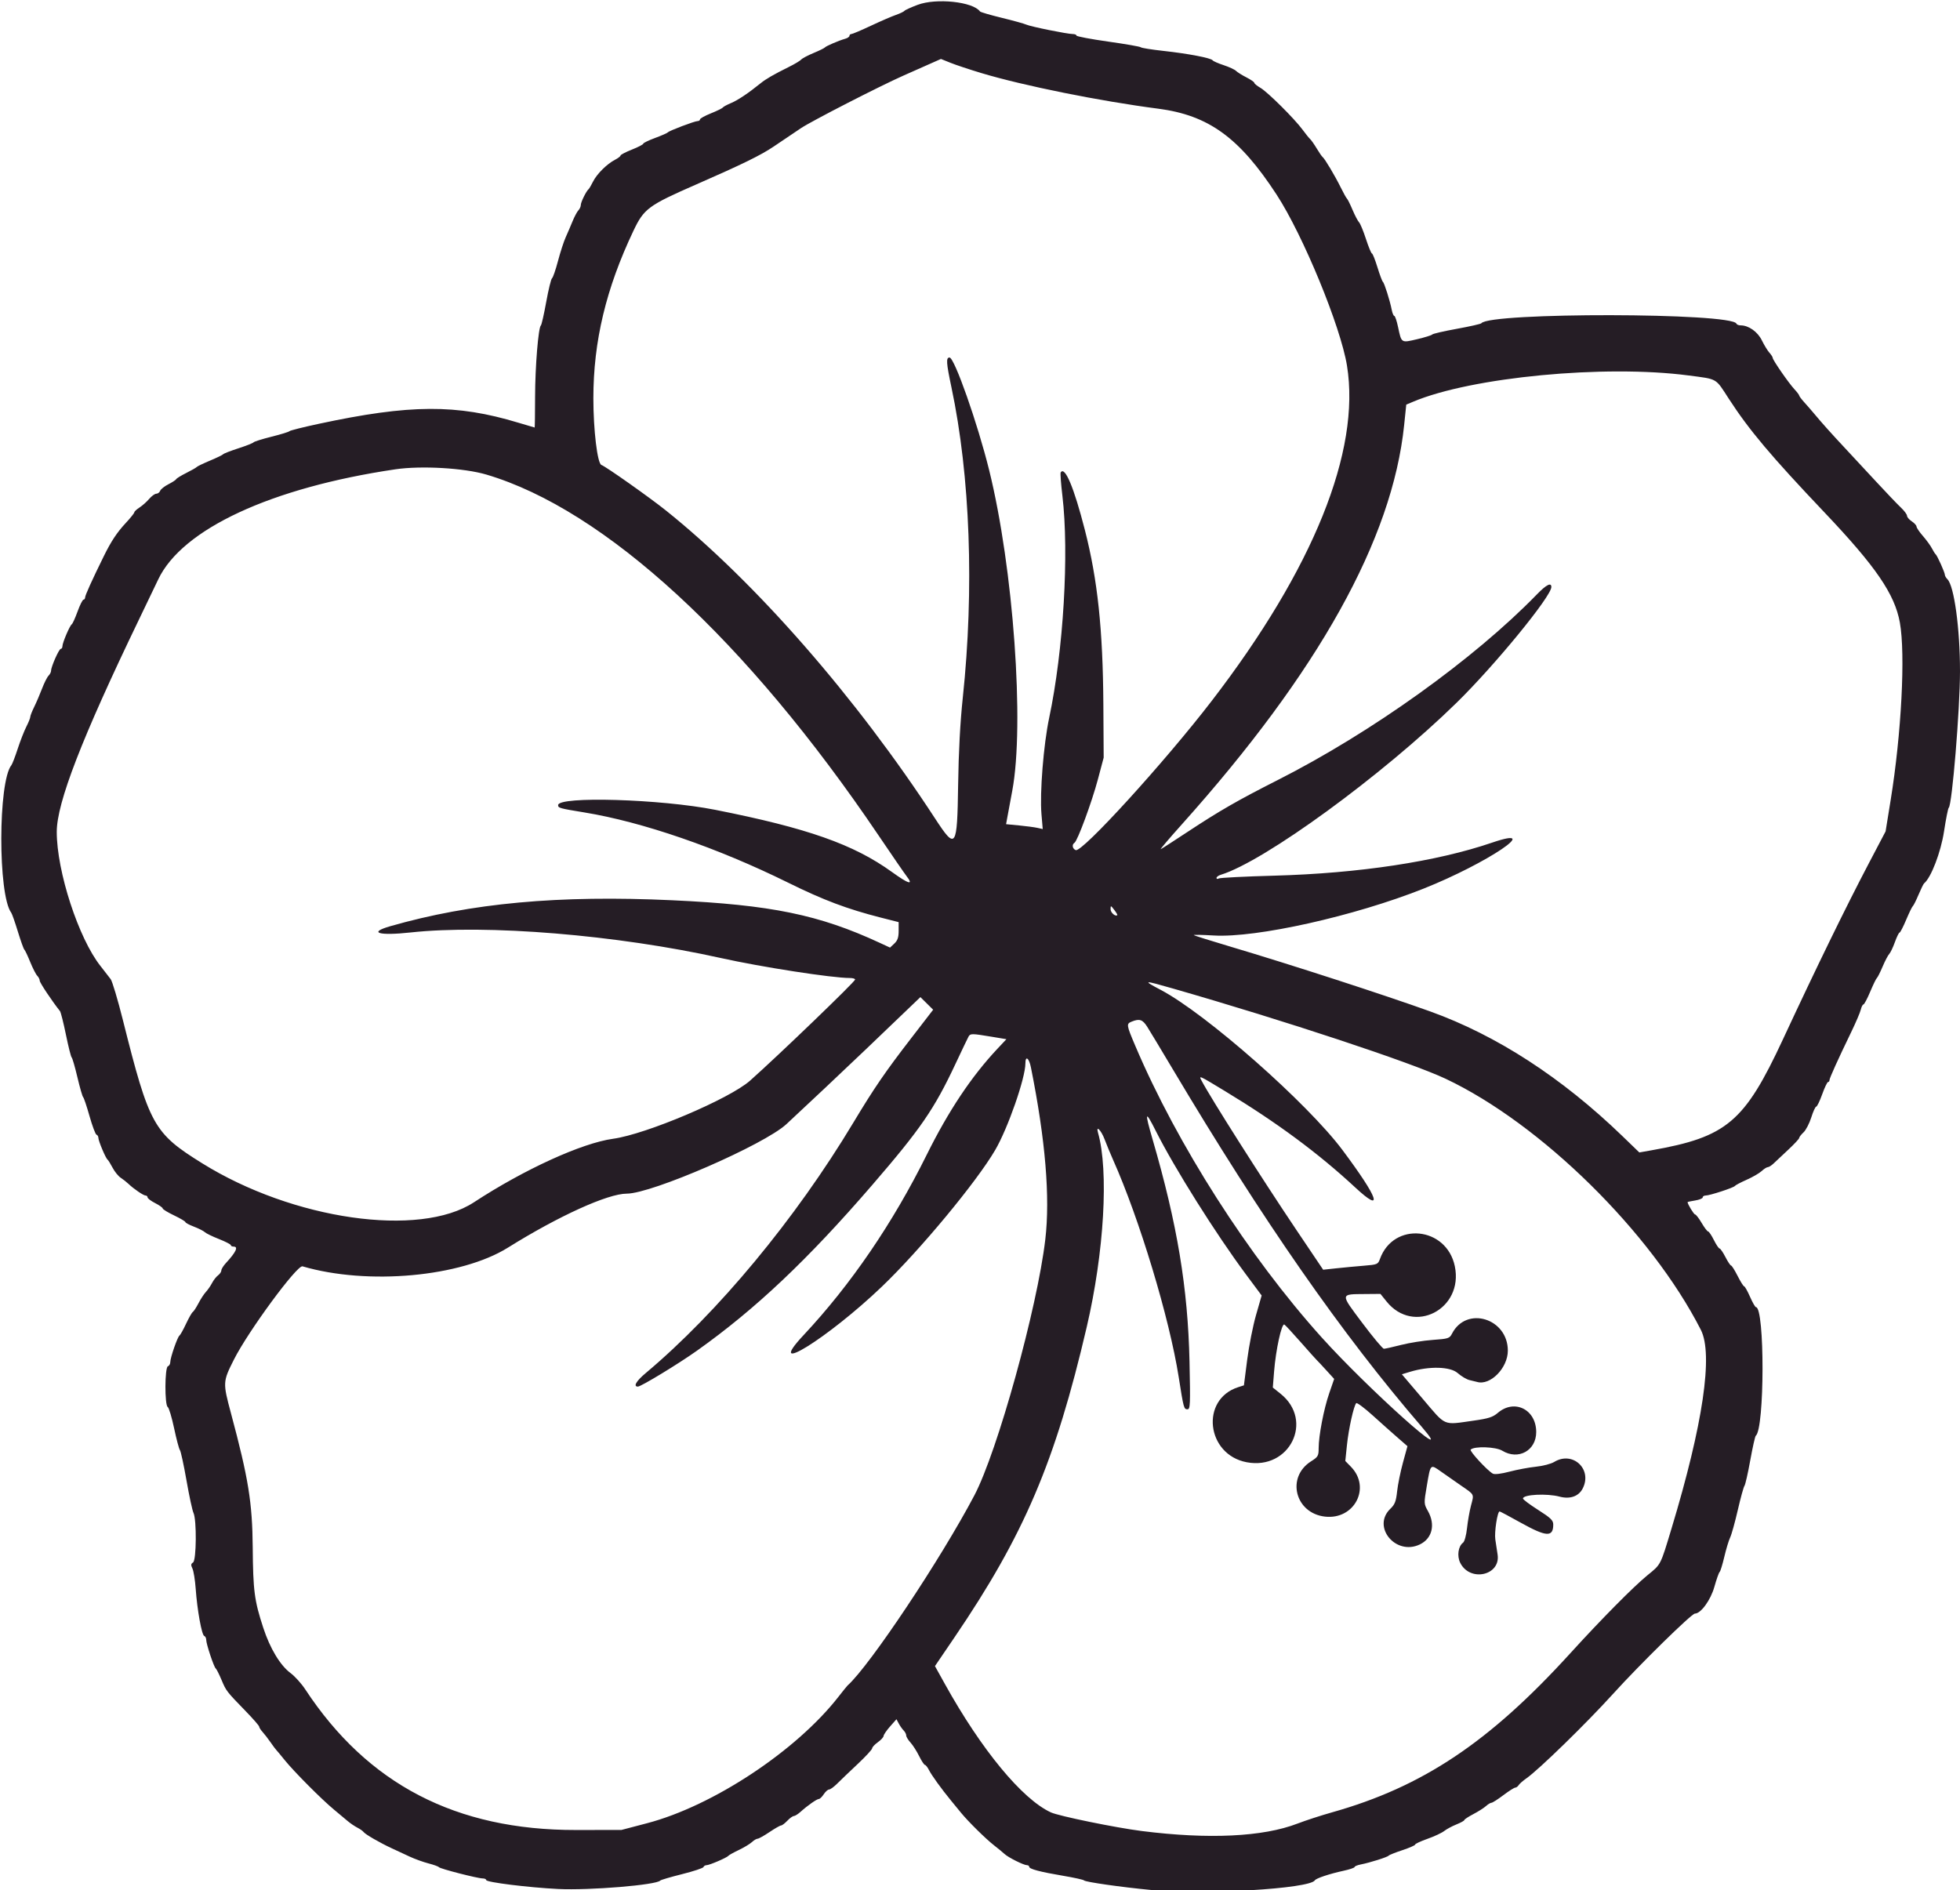 <?xml version="1.0" encoding="UTF-8"?>
<svg xmlns="http://www.w3.org/2000/svg" xmlns:xlink="http://www.w3.org/1999/xlink" id="svg" version="1.1" width="400" height="385.796" viewBox="0, 0, 400,385.796" preserveAspectRatio="none">
  <g id="svgg">
    <path id="path0" d="M187.289 0.981 C 185.926 1.489,184.710 2.042,184.587 2.209 C 184.464 2.377,183.668 2.756,182.819 3.053 C 181.969 3.349,179.666 4.347,177.700 5.271 C 175.735 6.194,173.954 6.950,173.743 6.950 C 173.532 6.950,173.359 7.112,173.359 7.310 C 173.359 7.508,172.968 7.779,172.490 7.911 C 171.202 8.270,168.561 9.401,168.340 9.690 C 168.234 9.828,167.191 10.338,166.023 10.823 C 164.855 11.308,163.726 11.907,163.514 12.155 C 163.301 12.402,162.172 13.078,161.004 13.657 C 157.878 15.207,156.328 16.102,155.228 16.992 C 152.731 19.013,150.587 20.450,149.211 21.025 C 148.386 21.369,147.617 21.786,147.504 21.950 C 147.390 22.114,146.298 22.649,145.077 23.138 C 143.856 23.628,142.857 24.181,142.857 24.369 C 142.857 24.557,142.644 24.710,142.383 24.710 C 141.767 24.710,136.546 26.689,136.293 27.017 C 136.187 27.156,135.014 27.670,133.687 28.160 C 132.360 28.651,131.274 29.178,131.274 29.333 C 131.274 29.487,130.232 30.028,128.958 30.534 C 127.683 31.040,126.641 31.583,126.641 31.740 C 126.641 31.898,126.131 32.290,125.507 32.613 C 123.859 33.465,121.801 35.511,121.028 37.066 C 120.658 37.809,120.250 38.504,120.120 38.610 C 119.646 38.998,118.533 41.255,118.533 41.827 C 118.533 42.151,118.313 42.645,118.043 42.926 C 117.774 43.207,117.234 44.218,116.843 45.174 C 116.452 46.129,115.819 47.606,115.436 48.456 C 115.053 49.305,114.349 51.477,113.872 53.282 C 113.395 55.087,112.848 56.667,112.657 56.794 C 112.466 56.920,111.934 59.092,111.475 61.620 C 111.017 64.148,110.528 66.303,110.389 66.409 C 109.868 66.807,109.213 74.820,109.202 80.929 C 109.196 84.410,109.156 87.259,109.112 87.259 C 109.069 87.259,107.566 86.815,105.772 86.273 C 93.152 82.458,83.682 82.512,65.058 86.503 C 61.873 87.185,59.180 87.861,59.073 88.005 C 58.967 88.149,57.322 88.656,55.417 89.132 C 53.512 89.608,51.862 90.125,51.749 90.282 C 51.637 90.439,50.241 90.990,48.649 91.506 C 47.056 92.022,45.666 92.561,45.560 92.704 C 45.454 92.847,44.237 93.437,42.857 94.015 C 41.477 94.594,40.261 95.178,40.154 95.314 C 40.048 95.449,39.093 95.994,38.031 96.525 C 36.969 97.056,36.041 97.625,35.968 97.790 C 35.896 97.955,35.179 98.426,34.375 98.836 C 33.571 99.246,32.811 99.849,32.685 100.177 C 32.560 100.504,32.206 100.772,31.900 100.772 C 31.593 100.772,30.936 101.250,30.440 101.834 C 29.943 102.418,29.059 103.204,28.475 103.580 C 27.891 103.957,27.413 104.401,27.413 104.567 C 27.413 104.734,26.631 105.710,25.674 106.737 C 23.885 108.658,22.677 110.482,21.186 113.514 C 18.767 118.432,17.375 121.506,17.375 121.926 C 17.375 122.183,17.224 122.394,17.040 122.394 C 16.856 122.394,16.312 123.480,15.830 124.807 C 15.349 126.134,14.815 127.310,14.645 127.421 C 14.234 127.687,12.741 131.188,12.741 131.885 C 12.741 132.186,12.591 132.432,12.407 132.432 C 12.044 132.432,10.425 136.079,10.425 136.896 C 10.425 137.172,10.191 137.630,9.906 137.915 C 9.621 138.200,9.025 139.385,8.582 140.549 C 8.139 141.712,7.417 143.394,6.977 144.286 C 6.537 145.179,6.178 146.098,6.178 146.329 C 6.178 146.560,5.816 147.457,5.375 148.323 C 4.933 149.188,4.140 151.218,3.613 152.834 C 3.086 154.449,2.510 155.949,2.333 156.167 C -0.403 159.547,-0.432 182.665,2.295 186.293 C 2.455 186.506,3.065 188.243,3.650 190.154 C 4.236 192.066,4.829 193.716,4.968 193.822 C 5.106 193.929,5.642 195.058,6.159 196.332 C 6.675 197.606,7.325 198.878,7.603 199.159 C 7.881 199.439,8.108 199.895,8.108 200.171 C 8.108 200.570,10.639 204.367,12.240 206.371 C 12.409 206.583,12.957 208.755,13.457 211.197 C 13.957 213.639,14.483 215.724,14.627 215.830 C 14.770 215.936,15.298 217.761,15.799 219.884 C 16.301 222.008,16.828 223.832,16.971 223.938 C 17.114 224.044,17.697 225.782,18.267 227.799 C 18.838 229.816,19.478 231.525,19.691 231.596 C 19.903 231.667,20.077 231.956,20.077 232.240 C 20.077 232.860,21.560 236.388,21.939 236.672 C 22.087 236.782,22.554 237.532,22.977 238.339 C 23.399 239.145,24.148 240.069,24.640 240.392 C 25.132 240.714,25.839 241.271,26.211 241.628 C 27.283 242.658,29.275 244.015,29.714 244.015 C 29.935 244.015,30.116 244.186,30.116 244.394 C 30.116 244.602,30.811 245.127,31.660 245.560 C 32.510 245.993,33.205 246.486,33.205 246.655 C 33.205 246.824,34.247 247.461,35.521 248.069 C 36.795 248.678,37.838 249.295,37.838 249.439 C 37.838 249.584,38.623 250.002,39.582 250.368 C 40.542 250.735,41.541 251.241,41.802 251.493 C 42.064 251.745,43.364 252.378,44.691 252.899 C 46.018 253.421,47.104 253.981,47.104 254.144 C 47.104 254.307,47.365 254.440,47.683 254.440 C 48.694 254.440,48.157 255.581,46.106 257.794 C 45.593 258.347,45.174 259.025,45.174 259.301 C 45.174 259.576,44.870 260.029,44.498 260.306 C 44.126 260.584,43.577 261.286,43.278 261.866 C 42.979 262.446,42.416 263.262,42.028 263.678 C 41.640 264.095,40.955 265.141,40.506 266.004 C 40.056 266.866,39.533 267.667,39.343 267.785 C 39.153 267.902,38.534 268.987,37.967 270.196 C 37.401 271.405,36.795 272.489,36.621 272.606 C 36.217 272.877,34.749 277.124,34.749 278.021 C 34.749 278.394,34.532 278.773,34.266 278.861 C 33.619 279.077,33.583 286.776,34.228 287.176 C 34.473 287.328,35.059 289.276,35.531 291.506 C 36.003 293.736,36.537 295.746,36.718 295.974 C 36.899 296.202,37.501 298.982,38.056 302.152 C 38.611 305.321,39.254 308.309,39.486 308.790 C 40.158 310.191,40.088 318.482,39.400 318.908 C 38.954 319.183,38.928 319.439,39.273 320.149 C 39.512 320.640,39.813 322.519,39.942 324.324 C 40.250 328.638,41.176 333.738,41.682 333.907 C 41.904 333.981,42.085 334.340,42.085 334.706 C 42.085 335.554,43.660 340.284,44.028 340.541 C 44.180 340.647,44.707 341.689,45.199 342.857 C 46.167 345.158,46.197 345.196,50.191 349.311 C 51.679 350.843,52.896 352.244,52.896 352.424 C 52.896 352.603,53.205 353.087,53.582 353.499 C 53.959 353.910,54.689 354.855,55.204 355.598 C 55.719 356.342,56.236 357.037,56.352 357.143 C 56.468 357.249,57.251 358.190,58.090 359.234 C 59.954 361.552,65.570 367.201,68.103 369.305 C 69.125 370.154,70.405 371.225,70.947 371.684 C 71.489 372.143,72.383 372.751,72.935 373.035 C 73.487 373.319,74.061 373.723,74.211 373.934 C 74.542 374.398,77.543 376.132,79.923 377.235 C 80.878 377.678,82.529 378.445,83.591 378.939 C 84.653 379.433,86.390 380.061,87.452 380.334 C 88.514 380.607,89.469 380.954,89.575 381.104 C 89.804 381.428,97.479 383.398,98.513 383.398 C 98.906 383.398,99.228 383.549,99.228 383.734 C 99.228 384.183,107.891 385.257,113.900 385.553 C 120.319 385.869,134.011 384.737,134.749 383.828 C 134.855 383.698,136.853 383.112,139.189 382.526 C 141.525 381.941,143.494 381.289,143.565 381.078 C 143.636 380.868,143.918 380.695,144.192 380.695 C 144.785 380.695,148.373 379.153,148.649 378.780 C 148.755 378.636,149.710 378.104,150.772 377.597 C 151.834 377.091,153.040 376.365,153.451 375.983 C 153.863 375.602,154.386 375.290,154.615 375.290 C 154.843 375.290,155.933 374.681,157.036 373.938 C 158.140 373.195,159.205 372.587,159.404 372.587 C 159.602 372.587,160.174 372.156,160.674 371.628 C 161.174 371.101,161.775 370.667,162.009 370.663 C 162.244 370.659,162.867 370.265,163.395 369.788 C 164.796 368.520,166.710 367.181,167.121 367.181 C 167.318 367.181,167.763 366.747,168.111 366.216 C 168.459 365.685,168.947 365.251,169.196 365.251 C 169.445 365.251,170.179 364.720,170.828 364.072 C 171.477 363.423,173.354 361.627,175.000 360.081 C 176.646 358.535,177.992 357.079,177.992 356.846 C 177.992 356.614,178.514 356.052,179.151 355.598 C 179.788 355.145,180.316 354.568,180.325 354.317 C 180.334 354.066,180.929 353.196,181.647 352.383 L 182.952 350.905 183.429 351.796 C 183.691 352.286,184.139 352.920,184.424 353.205 C 184.709 353.490,184.942 353.946,184.942 354.218 C 184.942 354.491,185.333 355.139,185.811 355.659 C 186.289 356.180,187.083 357.421,187.575 358.418 C 188.068 359.416,188.603 360.232,188.765 360.232 C 188.927 360.232,189.300 360.709,189.595 361.293 C 190.137 362.368,192.135 365.131,194.100 367.524 C 194.691 368.243,195.608 369.363,196.139 370.011 C 197.617 371.817,201.200 375.348,202.864 376.641 C 203.684 377.278,204.649 378.073,205.007 378.408 C 205.769 379.121,208.918 380.695,209.581 380.695 C 209.833 380.695,210.039 380.841,210.039 381.020 C 210.039 381.476,212.266 382.066,216.988 382.862 C 219.218 383.238,221.129 383.662,221.236 383.804 C 221.476 384.126,228.805 385.174,234.850 385.749 C 245.683 386.780,267.271 385.513,268.340 383.783 C 268.600 383.363,271.337 382.453,274.228 381.826 C 275.449 381.561,276.448 381.220,276.448 381.068 C 276.448 380.916,277.013 380.682,277.703 380.548 C 279.553 380.189,283.175 379.045,283.398 378.749 C 283.504 378.608,284.764 378.106,286.197 377.632 C 287.630 377.158,288.803 376.644,288.803 376.488 C 288.803 376.332,289.934 375.805,291.316 375.317 C 292.698 374.830,294.233 374.113,294.727 373.724 C 295.220 373.336,296.348 372.729,297.233 372.375 C 298.118 372.021,298.842 371.619,298.842 371.483 C 298.842 371.346,299.667 370.802,300.676 370.273 C 301.684 369.745,302.846 369.007,303.258 368.633 C 303.670 368.259,304.175 367.954,304.381 367.954 C 304.587 367.954,305.677 367.259,306.802 366.409 C 307.927 365.560,309.020 364.865,309.231 364.865 C 309.442 364.865,309.753 364.639,309.923 364.363 C 310.093 364.087,310.815 363.454,311.528 362.956 C 314.058 361.189,323.747 351.745,329.151 345.778 C 334.629 339.729,345.211 329.344,345.897 329.344 C 347.105 329.344,349.106 326.599,349.867 323.898 C 350.310 322.328,350.795 320.956,350.945 320.849 C 351.095 320.743,351.524 319.353,351.899 317.761 C 352.274 316.168,352.812 314.387,353.095 313.803 C 353.378 313.219,354.079 310.700,354.653 308.204 C 355.228 305.709,355.840 303.488,356.013 303.268 C 356.186 303.048,356.719 300.702,357.197 298.055 C 357.675 295.409,358.179 293.156,358.318 293.050 C 360.138 291.651,360.170 266.795,358.352 266.795 C 358.201 266.795,357.657 265.840,357.143 264.672 C 356.629 263.504,356.091 262.548,355.949 262.548 C 355.807 262.548,355.207 261.593,354.616 260.425 C 354.025 259.257,353.424 258.301,353.279 258.301 C 353.135 258.301,352.615 257.519,352.124 256.564 C 351.632 255.608,351.096 254.826,350.932 254.826 C 350.768 254.826,350.243 254.044,349.766 253.089 C 349.288 252.133,348.762 251.351,348.596 251.351 C 348.431 251.351,347.837 250.569,347.277 249.614 C 346.717 248.658,346.114 247.876,345.938 247.876 C 345.689 247.876,344.402 245.765,344.402 245.357 C 344.402 245.310,345.097 245.161,345.946 245.025 C 346.795 244.890,347.490 244.607,347.490 244.397 C 347.490 244.187,347.758 244.015,348.085 244.015 C 348.925 244.015,353.821 242.415,354.054 242.064 C 354.160 241.905,355.240 241.335,356.455 240.798 C 357.669 240.261,359.048 239.462,359.520 239.023 C 359.991 238.584,360.556 238.224,360.774 238.224 C 360.991 238.224,361.523 237.886,361.956 237.474 C 362.388 237.061,363.740 235.792,364.961 234.653 C 366.182 233.514,367.181 232.438,367.181 232.262 C 367.181 232.086,367.579 231.574,368.064 231.124 C 368.549 230.674,369.260 229.308,369.644 228.087 C 370.028 226.867,370.484 225.869,370.658 225.869 C 370.831 225.869,371.378 224.739,371.873 223.359 C 372.368 221.979,372.905 220.849,373.066 220.849 C 373.227 220.849,373.359 220.679,373.359 220.472 C 373.359 220.071,375.053 216.325,377.814 210.618 C 378.739 208.707,379.611 206.665,379.751 206.081 C 379.892 205.497,380.135 205.019,380.293 205.019 C 380.450 205.019,381.072 203.847,381.675 202.413 C 382.278 200.980,382.890 199.720,383.036 199.614 C 383.182 199.508,383.707 198.465,384.203 197.297 C 384.699 196.129,385.309 194.964,385.558 194.709 C 385.807 194.453,386.325 193.367,386.711 192.295 C 387.096 191.224,387.525 190.347,387.663 190.347 C 387.802 190.347,388.408 189.175,389.011 187.741 C 389.614 186.308,390.226 185.048,390.372 184.942 C 390.517 184.836,391.040 183.793,391.534 182.625 C 392.027 181.458,392.536 180.415,392.666 180.309 C 394.101 179.133,396.090 173.950,396.740 169.691 C 397.129 167.143,397.562 164.971,397.702 164.865 C 398.381 164.349,399.998 144.749,399.999 137.010 C 400.001 128.321,398.812 119.606,397.438 118.232 C 397.148 117.943,396.911 117.535,396.911 117.326 C 396.911 116.855,395.357 113.392,395.027 113.127 C 394.895 113.021,394.551 112.476,394.263 111.917 C 393.975 111.357,393.153 110.228,392.437 109.407 C 391.721 108.586,391.131 107.718,391.127 107.477 C 391.123 107.236,390.685 106.754,390.154 106.406 C 389.624 106.058,389.189 105.549,389.189 105.274 C 389.189 105.000,388.625 104.243,387.934 103.592 C 387.244 102.942,385.029 100.624,383.012 98.442 C 380.994 96.259,378.110 93.154,376.603 91.542 C 373.750 88.490,371.787 86.298,370.223 84.416 C 369.718 83.808,368.827 82.784,368.243 82.139 C 367.659 81.494,367.181 80.860,367.181 80.730 C 367.181 80.600,366.738 80.016,366.196 79.432 C 365.011 78.153,361.776 73.477,361.776 73.042 C 361.776 72.872,361.472 72.396,361.100 71.984 C 360.729 71.572,360.039 70.445,359.567 69.478 C 358.706 67.713,356.864 66.409,355.231 66.409 C 354.832 66.409,354.447 66.255,354.376 66.066 C 353.529 63.808,303.990 63.727,302.317 65.980 C 302.210 66.124,299.957 66.634,297.310 67.114 C 294.662 67.594,292.403 68.116,292.290 68.273 C 292.177 68.429,290.795 68.861,289.219 69.232 C 285.927 70.006,286.022 70.067,285.317 66.744 C 285.053 65.498,284.708 64.479,284.551 64.479 C 284.395 64.479,284.157 63.914,284.023 63.224 C 283.663 61.369,282.519 57.751,282.223 57.529 C 282.081 57.423,281.578 56.076,281.105 54.537 C 280.632 52.997,280.129 51.737,279.987 51.736 C 279.846 51.736,279.295 50.402,278.764 48.772 C 278.234 47.143,277.600 45.610,277.356 45.366 C 277.113 45.122,276.514 43.980,276.025 42.828 C 275.537 41.676,275.027 40.647,274.892 40.541 C 274.757 40.434,274.176 39.392,273.601 38.224 C 272.462 35.908,270.342 32.354,269.917 32.046 C 269.770 31.940,269.232 31.158,268.722 30.309 C 268.211 29.459,267.602 28.591,267.369 28.378 C 267.135 28.166,266.445 27.312,265.836 26.480 C 264.203 24.253,258.688 18.769,257.239 17.933 C 256.549 17.534,255.985 17.075,255.985 16.913 C 255.985 16.751,255.257 16.247,254.368 15.793 C 253.479 15.340,252.525 14.743,252.249 14.467 C 251.974 14.191,250.833 13.664,249.716 13.296 C 248.598 12.928,247.590 12.485,247.475 12.310 C 247.166 11.841,242.500 10.947,237.452 10.391 C 235.010 10.121,232.925 9.789,232.819 9.651 C 232.712 9.514,229.715 8.990,226.158 8.488 C 222.601 7.985,219.691 7.433,219.691 7.262 C 219.691 7.090,219.362 6.950,218.961 6.950 C 217.838 6.950,210.331 5.431,209.459 5.027 C 209.035 4.831,206.776 4.205,204.440 3.636 C 202.104 3.068,200.106 2.483,200.000 2.337 C 198.561 0.353,191.108 -0.443,187.289 0.981 M200.301 14.921 C 208.854 17.493,224.495 20.642,236.357 22.182 C 246.647 23.517,252.943 28.085,260.527 39.717 C 265.934 48.009,273.596 66.626,274.894 74.623 C 277.723 92.059,268.014 116.119,247.266 143.087 C 237.646 155.592,220.855 174.020,219.541 173.515 C 218.861 173.254,218.707 172.378,219.278 172.024 C 219.899 171.641,222.829 163.706,224.060 159.073 L 225.240 154.633 225.175 143.822 C 225.083 128.502,224.006 118.330,221.401 108.167 C 219.172 99.470,217.316 95.057,216.466 96.433 C 216.366 96.595,216.522 98.723,216.813 101.163 C 218.213 112.916,217.035 132.729,214.117 146.525 C 212.967 151.963,212.176 161.845,212.544 166.171 L 212.803 169.214 211.711 168.972 C 211.109 168.838,209.427 168.615,207.971 168.475 L 205.324 168.221 205.540 167.026 C 205.659 166.368,206.130 163.832,206.586 161.390 C 209.114 147.859,206.812 115.937,201.866 95.946 C 199.504 86.396,194.781 72.973,193.783 72.973 C 193.042 72.973,193.109 74.026,194.167 79.027 C 198.003 97.156,198.845 120.223,196.481 142.471 C 195.958 147.390,195.631 153.537,195.536 160.201 C 195.351 173.175,195.080 173.574,190.849 167.085 C 174.701 142.317,154.191 118.841,135.907 104.196 C 132.569 101.522,123.595 95.188,122.742 94.904 C 121.920 94.630,121.093 87.785,121.095 81.274 C 121.100 69.656,123.679 58.880,129.277 47.098 C 131.422 42.583,132.316 41.923,142.085 37.649 C 151.436 33.559,155.282 31.677,157.875 29.923 C 159.445 28.861,161.964 27.164,163.473 26.151 C 165.595 24.726,179.503 17.591,184.363 15.434 C 184.788 15.245,186.686 14.403,188.582 13.563 L 192.028 12.034 193.987 12.823 C 195.064 13.257,197.906 14.201,200.301 14.921 M344.595 76.633 C 350.622 77.427,350.030 77.085,352.817 81.385 C 356.974 87.796,361.399 93.055,372.329 104.574 C 382.841 115.652,386.685 121.267,387.728 127.075 C 388.888 133.525,388.047 149.713,385.846 163.320 L 384.815 169.691 381.469 176.062 C 376.736 185.071,370.732 197.374,363.853 212.162 C 356.007 229.029,352.407 232.068,337.066 234.778 L 334.556 235.221 331.081 231.864 C 318.759 219.957,305.443 211.319,291.892 206.443 C 282.520 203.071,263.309 196.839,251.158 193.229 C 247.124 192.030,243.738 190.966,243.635 190.865 C 243.532 190.764,245.356 190.796,247.689 190.937 C 256.386 191.462,276.424 186.987,290.541 181.368 C 303.446 176.231,315.199 168.336,304.505 171.987 C 293.170 175.858,277.324 178.259,260.007 178.730 C 254.044 178.892,248.962 179.150,248.714 179.304 C 248.465 179.457,248.263 179.410,248.263 179.199 C 248.263 178.989,248.653 178.697,249.131 178.551 C 258.030 175.831,282.087 158.282,297.243 143.455 C 305.064 135.804,316.602 121.713,316.602 119.813 C 316.602 118.819,315.581 119.333,313.692 121.278 C 300.826 134.527,279.884 149.529,260.678 159.255 C 252.639 163.327,248.885 165.486,242.389 169.774 C 239.568 171.637,237.092 173.233,236.887 173.320 C 236.683 173.407,238.602 171.149,241.153 168.303 C 269.072 137.142,284.161 110.045,286.561 86.757 L 286.991 82.586 288.380 82.000 C 300.268 76.979,327.497 74.380,344.595 76.633 M99.262 96.863 C 123.425 104.013,152.371 130.650,179.302 170.521 C 182.006 174.524,184.586 178.274,185.037 178.855 C 186.505 180.747,185.437 180.440,182.053 177.997 C 174.207 172.333,164.788 169.017,145.946 165.285 C 134.844 163.086,113.900 162.462,113.900 164.331 C 113.900 164.915,114.175 164.991,119.305 165.831 C 131.127 167.767,146.458 173.052,160.811 180.141 C 168.062 183.723,172.877 185.536,179.826 187.304 L 183.398 188.212 183.398 189.985 C 183.398 191.330,183.186 191.956,182.518 192.583 L 181.639 193.410 179.526 192.431 C 167.147 186.695,157.379 184.689,137.259 183.750 C 114.025 182.666,96.122 184.312,79.633 189.048 C 75.073 190.358,77.264 191.030,83.784 190.322 C 99.350 188.630,125.850 190.812,147.104 195.537 C 155.432 197.388,169.798 199.614,173.416 199.614 C 174.022 199.614,174.517 199.755,174.517 199.928 C 174.517 200.358,158.834 215.451,153.066 220.573 C 148.900 224.272,131.848 231.508,125.130 232.428 C 118.759 233.300,107.006 238.664,96.718 245.395 C 85.596 252.671,59.779 248.962,41.246 237.423 C 31.337 231.254,30.473 229.692,25.078 208.191 C 24.042 204.059,22.922 200.309,22.591 199.857 C 22.259 199.405,21.323 198.197,20.511 197.173 C 16.040 191.540,11.583 177.872,11.583 169.793 C 11.583 163.855,16.683 150.680,28.362 126.448 C 30.000 123.050,31.768 119.366,32.291 118.262 C 37.166 107.977,55.368 99.526,80.695 95.789 C 85.955 95.012,94.721 95.520,99.262 96.863 M228.021 186.779 C 227.650 187.151,226.642 186.268,226.650 185.576 C 226.658 184.776,226.682 184.780,227.395 185.709 C 227.801 186.236,228.082 186.718,228.021 186.779 M239.394 201.769 C 262.268 208.338,287.974 216.847,295.041 220.188 C 314.473 229.375,336.946 251.489,347.113 271.429 C 349.661 276.427,347.550 290.733,341.130 311.969 C 338.827 319.588,339.000 319.251,336.240 321.496 C 333.410 323.797,326.794 330.486,320.457 337.452 C 303.925 355.624,290.312 364.711,271.823 369.916 C 269.598 370.542,266.438 371.571,264.801 372.202 C 257.759 374.918,246.642 375.449,233.012 373.722 C 227.682 373.046,216.092 370.670,214.463 369.919 C 208.599 367.217,200.279 357.132,192.815 343.678 L 190.807 340.060 194.777 334.219 C 209.011 313.279,215.366 298.367,221.782 270.849 C 225.342 255.581,226.305 238.957,224.079 231.178 C 223.621 229.576,224.724 230.685,225.423 232.529 C 225.846 233.644,226.618 235.512,227.139 236.680 C 232.544 248.787,238.662 269.037,240.554 281.081 C 241.553 287.438,241.609 287.645,242.340 287.645 C 242.908 287.645,242.947 286.721,242.756 277.896 C 242.430 262.909,240.257 249.831,235.220 232.551 C 233.557 226.847,233.695 226.488,235.880 230.835 C 239.704 238.438,248.108 251.813,254.273 260.106 L 257.480 264.420 256.334 268.405 C 255.703 270.596,254.888 274.722,254.524 277.573 L 253.861 282.756 252.703 283.126 C 244.913 285.617,246.178 296.889,254.424 298.452 C 263.181 300.113,268.205 289.976,261.349 284.480 L 259.758 283.205 260.019 279.923 C 260.370 275.506,261.546 270.104,262.105 270.342 C 262.263 270.409,263.767 272.027,265.447 273.938 C 267.128 275.849,268.605 277.500,268.731 277.606 C 268.856 277.712,269.706 278.620,270.619 279.623 L 272.280 281.446 271.278 284.348 C 270.161 287.581,269.112 293.036,269.112 295.606 C 269.112 297.146,268.983 297.369,267.577 298.256 C 262.446 301.496,264.295 308.862,270.413 309.551 C 276.416 310.228,279.851 303.619,275.702 299.375 L 274.552 298.198 274.888 294.937 C 275.228 291.644,276.275 286.921,276.783 286.394 C 276.934 286.237,278.450 287.366,280.152 288.904 C 281.853 290.441,284.143 292.481,285.240 293.436 L 287.235 295.174 286.314 298.538 C 285.807 300.388,285.273 303.023,285.126 304.394 C 284.906 306.442,284.662 307.074,283.747 307.950 C 279.921 311.616,284.823 317.572,289.744 315.237 C 292.282 314.032,292.980 311.201,291.423 308.430 C 290.575 306.920,290.573 306.879,291.193 303.234 C 291.960 298.726,291.884 298.800,294.118 300.383 C 295.123 301.096,296.953 302.374,298.184 303.222 C 300.966 305.140,300.839 304.885,300.203 307.297 C 299.910 308.410,299.545 310.480,299.394 311.897 C 299.240 313.329,298.884 314.647,298.592 314.863 C 297.592 315.602,297.310 317.590,298.008 318.987 C 299.996 322.969,306.293 321.561,305.630 317.282 C 305.507 316.484,305.297 315.106,305.166 314.220 C 304.944 312.735,305.593 308.494,306.042 308.494 C 306.149 308.494,308.108 309.537,310.394 310.811 C 315.582 313.702,316.988 313.779,316.988 311.173 C 316.988 310.309,316.495 309.830,313.900 308.178 C 312.201 307.097,310.811 306.053,310.811 305.859 C 310.811 305.031,315.689 304.778,318.285 305.472 C 320.402 306.038,322.166 305.421,322.991 303.826 C 325.034 299.876,320.972 296.081,317.179 298.394 C 316.541 298.783,314.869 299.220,313.463 299.364 C 312.057 299.508,309.637 299.959,308.084 300.367 C 306.331 300.827,305.032 300.982,304.657 300.776 C 303.542 300.161,299.849 296.161,300.134 295.876 C 300.874 295.136,305.254 295.286,306.585 296.097 C 309.853 298.089,313.515 296.076,313.512 292.289 C 313.508 287.674,309.068 285.465,305.666 288.385 C 304.664 289.246,303.771 289.533,300.772 289.956 C 294.366 290.861,295.210 291.221,290.363 285.521 L 286.095 280.502 287.739 280.001 C 291.670 278.804,295.959 278.913,297.479 280.247 C 298.236 280.912,299.330 281.560,299.911 281.687 C 300.491 281.814,301.169 281.980,301.419 282.055 C 304.119 282.874,307.722 279.228,307.722 275.676 C 307.722 269.079,299.284 266.493,296.339 272.187 C 295.826 273.180,295.598 273.255,292.395 273.483 C 290.526 273.616,287.622 274.077,285.942 274.507 C 284.262 274.938,282.682 275.290,282.429 275.290 C 282.177 275.290,280.187 272.910,278.006 270.002 C 273.468 263.949,273.446 264.165,278.603 264.120 L 281.724 264.093 282.967 265.639 C 288.491 272.513,298.725 267.233,296.902 258.450 C 295.219 250.341,284.402 249.279,281.627 256.950 C 281.225 258.062,281.093 258.117,278.346 258.339 C 276.771 258.467,274.257 258.703,272.758 258.865 L 270.033 259.158 264.612 251.104 C 257.581 240.658,247.053 224.079,245.199 220.531 C 244.635 219.452,244.635 219.452,249.979 222.688 C 260.563 229.098,269.049 235.376,276.576 242.366 C 282.457 247.826,281.374 244.637,273.990 234.749 C 266.822 225.151,246.132 206.915,236.877 202.038 C 233.093 200.045,233.311 200.022,239.394 201.769 M186.013 211.829 C 180.654 218.775,178.388 222.082,174.143 229.151 C 162.341 248.802,146.508 267.898,131.757 280.274 C 129.837 281.884,129.187 283.012,130.178 283.012 C 130.824 283.012,138.434 278.386,142.254 275.671 C 154.206 267.176,164.849 257.115,177.984 241.892 C 187.891 230.410,190.673 226.363,194.999 217.141 C 196.284 214.402,197.479 211.902,197.656 211.583 C 198.022 210.923,198.306 210.925,202.405 211.608 L 205.389 212.105 203.551 214.064 C 198.245 219.718,193.574 226.726,189.118 235.714 C 182.203 249.663,173.645 262.200,164.011 272.492 C 155.725 281.343,168.950 273.156,179.974 262.610 C 187.730 255.189,199.290 241.254,203.098 234.733 C 205.696 230.286,209.266 220.042,209.266 217.039 C 209.266 215.386,210.001 215.918,210.390 217.852 C 213.355 232.612,214.335 244.350,213.325 252.989 C 211.695 266.918,203.560 296.273,198.852 305.212 C 191.993 318.236,177.480 340.000,172.977 344.015 C 172.858 344.122,172.015 345.164,171.104 346.332 C 162.491 357.373,145.493 368.603,132.059 372.129 L 126.834 373.501 117.568 373.515 C 93.057 373.552,75.032 364.186,62.282 344.788 C 61.514 343.620,60.174 342.136,59.304 341.490 C 57.189 339.919,55.110 336.471,53.726 332.239 C 51.910 326.684,51.650 324.703,51.576 315.836 C 51.499 306.672,50.700 301.740,47.139 288.462 C 45.455 282.182,45.464 282.015,47.738 277.499 C 50.650 271.715,60.633 258.143,61.737 258.467 C 75.032 262.370,94.076 260.634,103.668 254.644 C 114.013 248.184,124.042 243.629,127.920 243.629 C 133.020 243.629,155.942 233.649,160.489 229.449 C 163.737 226.448,172.896 217.822,176.639 214.238 C 178.551 212.407,181.853 209.245,183.977 207.212 L 187.838 203.516 189.139 204.803 L 190.440 206.090 186.013 211.829 M234.117 209.556 C 234.624 210.352,236.952 214.218,239.290 218.147 C 257.761 249.191,273.855 272.312,290.189 291.270 C 297.917 300.239,279.249 283.546,269.728 272.973 C 254.838 256.439,240.268 233.643,231.694 213.467 C 229.859 209.147,229.833 208.969,230.985 208.506 C 232.551 207.876,233.180 208.087,234.117 209.556 " stroke="none" fill="#251d25" fill-rule="evenodd"></path>
  </g>
</svg>
